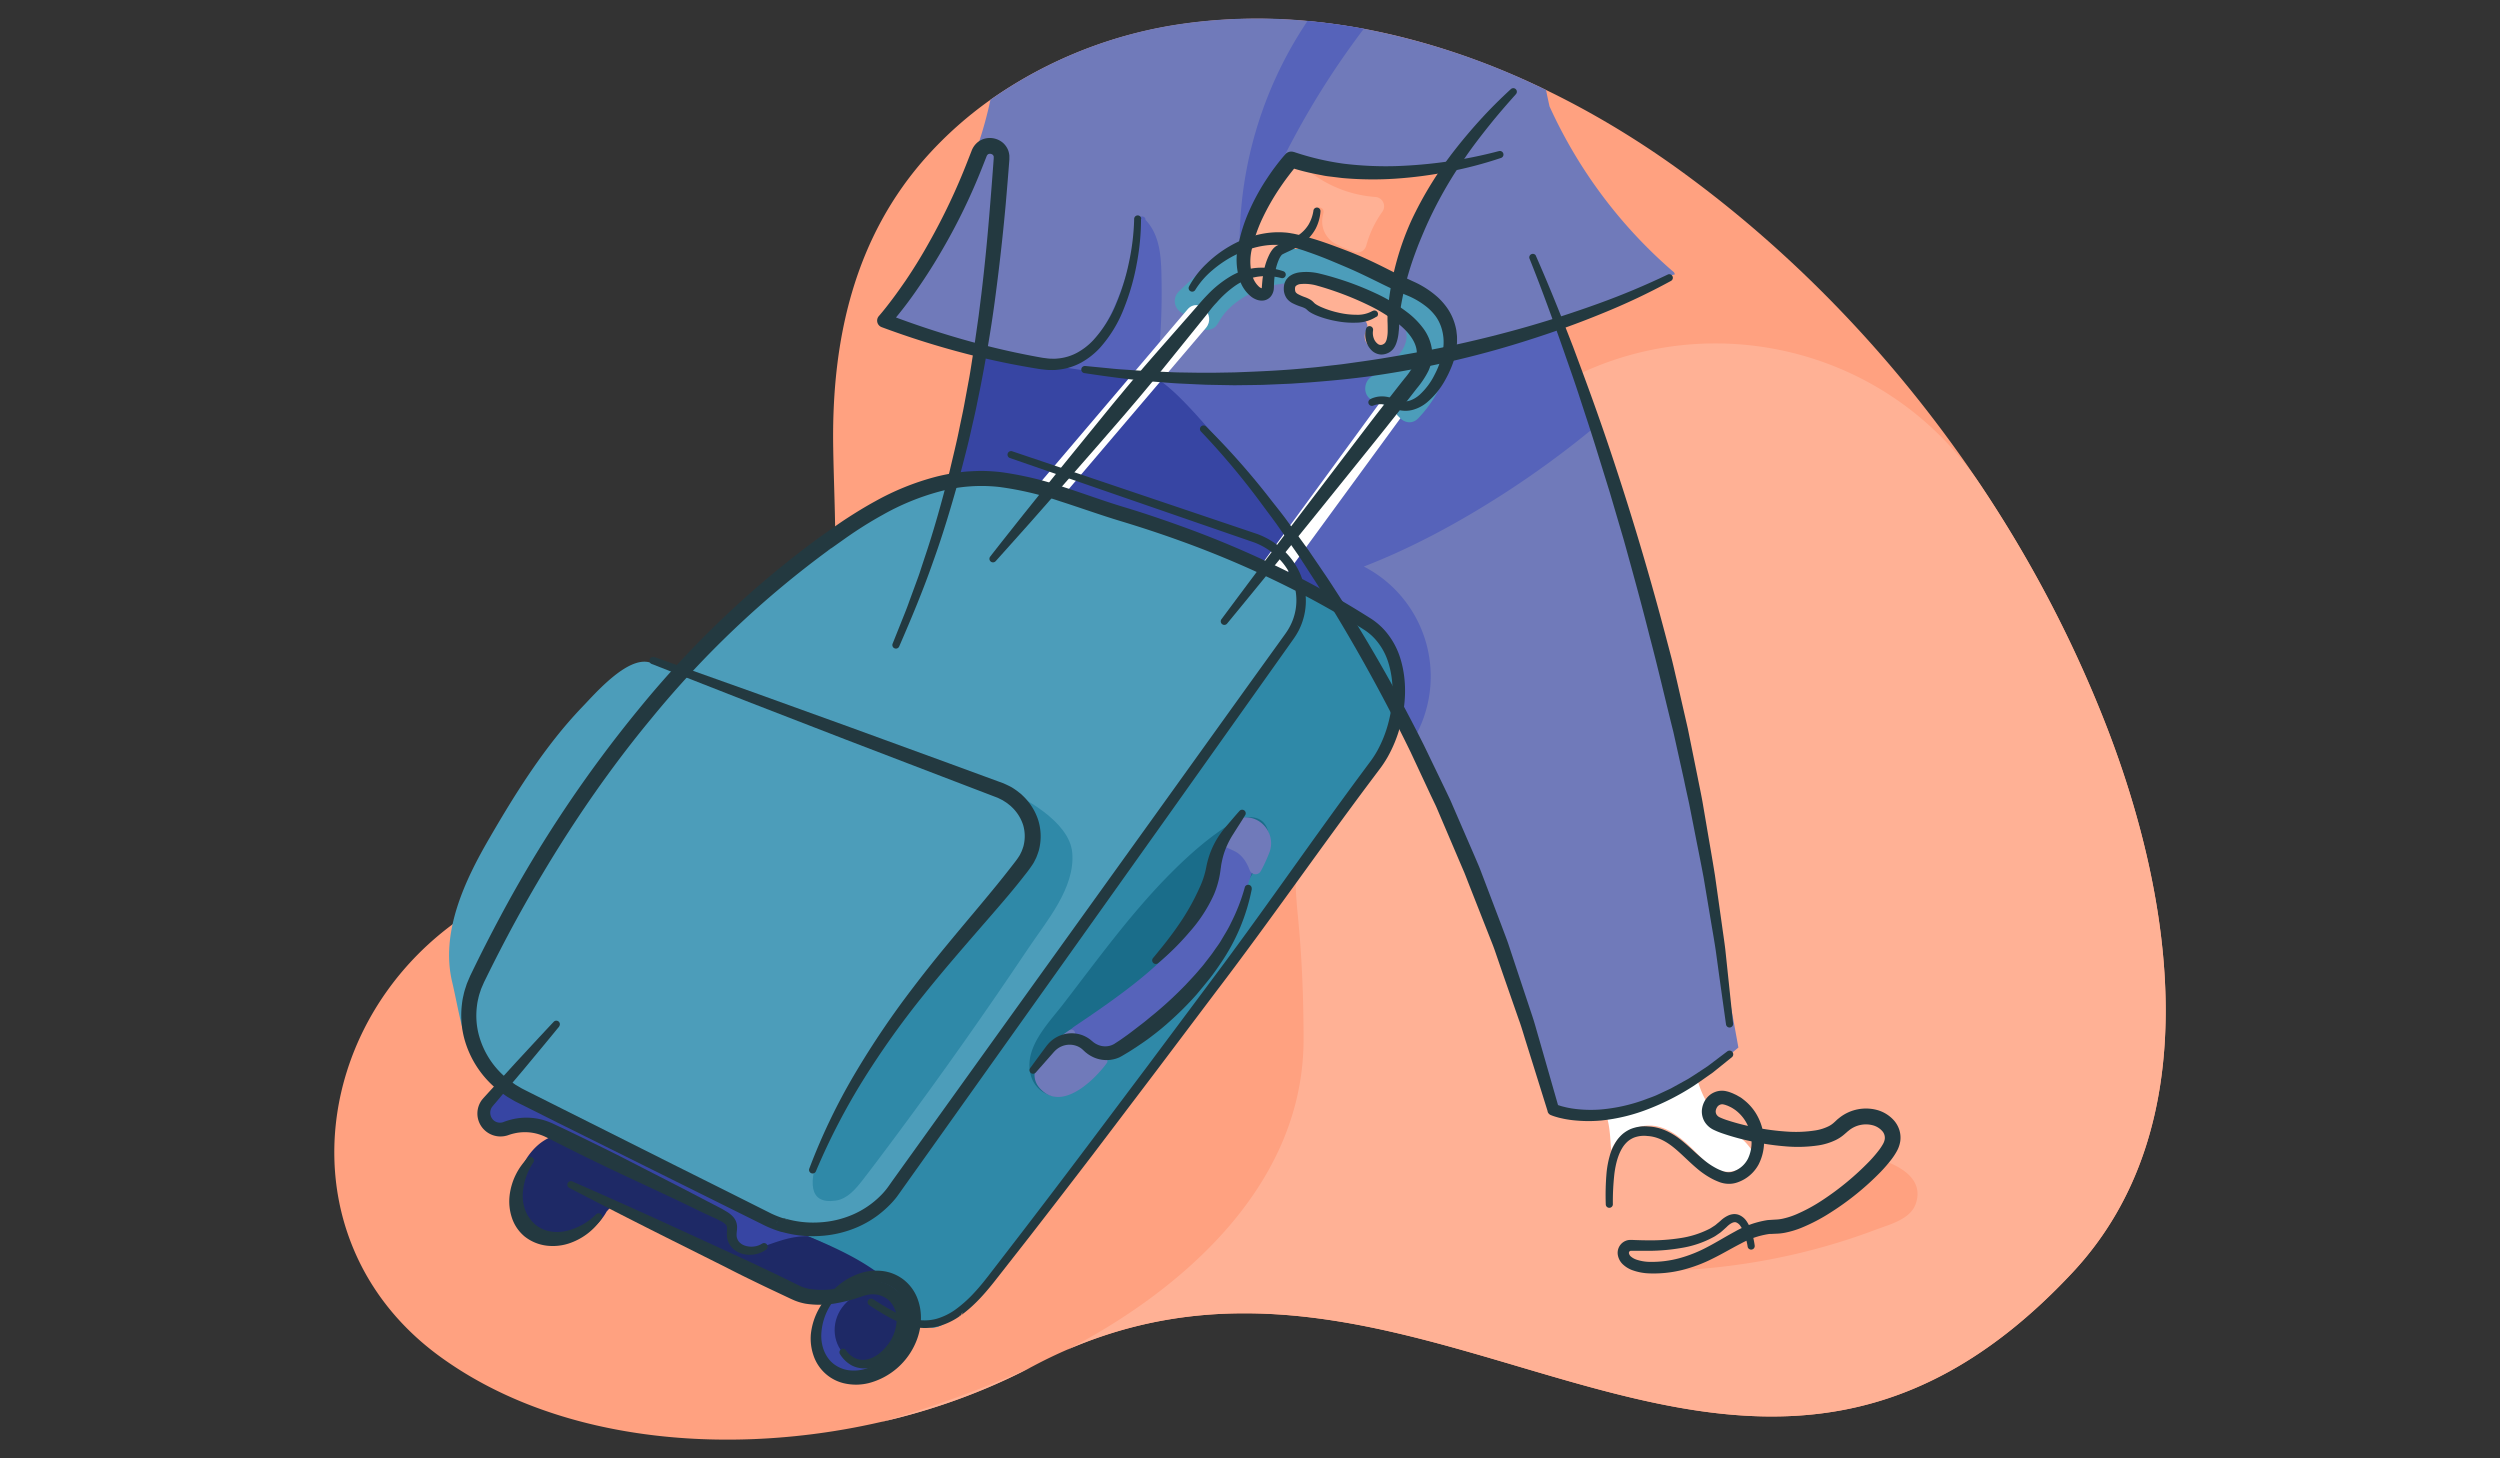 <svg id="Layer_1" data-name="Layer 1" xmlns="http://www.w3.org/2000/svg" viewBox="0 0 960 560"><rect x="0" y="0" width="960" height="560" fill="#333333" stroke="none"/><defs><style>.cls-1{fill:#ffa180;}.cls-2{fill:#ffb195;}.cls-3{fill:#fff;}.cls-4{fill:#707aba;}.cls-5{fill:#3745a3;}.cls-6{fill:#5663ba;}.cls-7{fill:#1e2966;}.cls-8{fill:#4c9dba;}.cls-9{fill:#ff9f7d;}.cls-10{fill:#2f89a8;}.cls-11{fill:#1a6d8a;}.cls-12{fill:#233940;}</style></defs><title>suitcase, luggage, baggage, travel</title><path class="cls-1" d="M795.87,488.62c-132,141.36-252-42.36-399.21,36-65.26,34.73-165,41.56-227.28-3.39-16.75-12.08-28.14-27.35-34.58-44-16.37-42.22-.87-93.16,39.71-122.82,33-24.11,76.87-25.73,110-49.51,42.87-30.78,36.18-86.33,35.44-133.11-.65-41.25,8-80.8,36.32-112.14a147.35,147.35,0,0,1,24.07-21.34A170,170,0,0,1,454.77,9.11c67.41-9.42,135.93,17,189.93,56q13.71,9.91,26.73,20.93c60.88,51.52,109.53,120.12,137.93,194C834.38,345.2,848.22,432.56,795.87,488.62Z"/><path class="cls-2" d="M338.28,546.05a432.07,432.07,0,0,0,57.44-20.93A239.83,239.83,0,0,1,338.28,546.05Z"/><path class="cls-2" d="M795.87,488.62c-128,137.13-244.79-31.65-386,29.66,40.08-20.77,90.7-60.7,90.7-119.2,0-17.74-.8-33.48-2.19-47.43A215.2,215.2,0,0,1,588,154.38h0c56.18-39.7,134.16-25.47,172.41,31.7a478.2,478.2,0,0,1,48.93,94C834.38,345.2,848.22,432.56,795.87,488.62Z"/><path class="cls-3" d="M687.44,443.27a13,13,0,0,0-6.91-2.63c-18.27-2.06-31.49-20.41-29.84-38.34A46.59,46.59,0,0,0,625,397.07c-10.6,1-15.6,6.82-17.45,16.9-.24,1.31,8.29,11.28,9.16,13.87,1.91,5.7,1.55,11.36,2.31,17.2.49,3.74,4.87,12.48,3.29,15.86-1.11,2.38-.62,5.37,2.22,6.31a5.86,5.86,0,0,0,5.89.93,97.28,97.28,0,0,0,33.23-1.71c8.8-2,21.55-4.47,25.4-14C690.76,448.31,689.8,445.25,687.44,443.27Z"/><path class="cls-1" d="M735.6,462.38c-2.12,5.87-9.93,7.79-15.11,9.75a245.74,245.74,0,0,1-27.57,8.59A251.66,251.66,0,0,1,639,488a1.31,1.31,0,0,1-1-.4,1.16,1.16,0,0,1-1.46-.4c-11.58-14.72,11.55-25.61,21.54-30.69,15.53-7.89,32.33-14.93,50.11-13.91C717.42,443.08,740.75,448.09,735.6,462.38Z"/><path class="cls-2" d="M725.28,432.38a9.67,9.67,0,0,0-2.83-3.66c-6.62-5.34-12.75.45-18.19,4.13-6.85,4.63-15.2,5.08-22.8,2.21a5,5,0,0,0-1.43-.32,31.79,31.79,0,0,0-18.17-12c-6.26-1.48-8.93,8.16-2.66,9.65a21.92,21.92,0,0,1,13.93,10c-1.23,3.74-3.92,6.75-8.11,7.42-4.86.77-8.6-2.1-11.83-5.35-6.23-6.25-13.5-14.11-23.34-11.84-21.49,5-11.13,37.3-5.81,50.44a5.42,5.42,0,0,0,6.57,3.12c9.94.66,19.56-2,28.84-5.39l.29-.11c2.27-.83,4.59-3.22,6.72-4.48a49.71,49.71,0,0,1,7.65-3.73c5.34-2,11.3-2.19,16.79-3.75,13.83-3.93,22.46-14.11,32.22-24a2.09,2.09,0,0,1,1-.56c.3-.72.58-1.46.82-2.23a14,14,0,0,0,1.19-5.7c0-.2.06-.4.08-.61A4.29,4.29,0,0,0,725.28,432.38Z"/><path class="cls-4" d="M613.69,162.9c-4.9-15.8-9.77-29.31-14.43-39.12.12.27,9.14-2.94,9.67-3.12,10-3.39,19.91-7.4,28.9-13a13.24,13.24,0,0,1,5.27-2.27h0a1.31,1.31,0,0,0-.43-.94,184.8,184.8,0,0,1-47.65-63.59q-.7-3.14-1.34-6.29l-2-1a1.68,1.68,0,0,0-.62-.29,277.29,277.29,0,0,0-67.4-22.26q-10.74-2-21.61-3a206,206,0,0,0-47.32,1A169.8,169.8,0,0,0,380.33,38.3C375.86,59.44,364.78,88,339.52,123c0,0,17.84,5.61,29,8.61a8,8,0,0,1,2.43.88h0c1.16.37,2.21.82,3.09,1.11a1.29,1.29,0,0,1,.53.35c3.46,3.63-3.48,30.69-11.26,56.77C355.58,216.63,347,241.58,347,241.58l165-8s39.82,58,84.41,192.49c0,0,28.13,12.19,71.13-23.81C667.56,402.26,640.25,248.65,613.69,162.9Z"/><path class="cls-5" d="M351.52,470.58,337,510.08l-16.88-12.19-1.12-.81s-11.5,1.5-20-4-84-42-84-42l-1-14a8.45,8.45,0,0,0-4.81-4.38c-3-1.22-7.62-1.65-14.81.64C178,438.58,188,419.58,194,416.08Z"/><path class="cls-6" d="M479,92.06q-.06,5.88.36,11.79c.14,1.93-2.86,1.91-3,0A153.32,153.32,0,0,1,502.09,8.06q10.86,1,21.61,3a317.67,317.67,0,0,0-44.37,80.48A1.8,1.8,0,0,1,479,92.06Z"/><path class="cls-6" d="M576.61,190.1c-16.71,10.7-34.43,20.3-52.89,27.45a47.51,47.51,0,0,1,20.42,63.93,1.47,1.47,0,0,1-2.69-.32,1.37,1.37,0,0,1-2-.53l-31.88-57.57c-22.91,6.82-46.83,9.41-71.31,5.28a134.39,134.39,0,0,1-73-37.64c7.36-24.69,14-50.4,11.72-56.16a2.19,2.19,0,0,0-.46-.78v-.18h0c11.44,2,22.9,3.9,34.34,5.78,9.24-4,15-12.57,19-21.47a114,114,0,0,0,9-33.36c.22-1.85,3.07-1.88,3-.12,6.06,6.37,6.05,15.61,6.19,23.92a269.17,269.17,0,0,1-2,37c52.71,2.49,104.24-6,154.33-21.54a29.2,29.2,0,0,0,2.91,4.43,350.56,350.56,0,0,1,12.41,34.67A364.5,364.5,0,0,1,576.61,190.1Z"/><path class="cls-5" d="M514.37,233.39c-4.51,2.36-8.71,3.73-13.1.4a41.74,41.74,0,0,1-7.26-7.23,151.21,151.21,0,0,1-57.71,1.78,134.39,134.39,0,0,1-73-37.64c7.36-24.69,14-50.4,11.72-56.16,34.18,8.24,69,10.8,69,10.8,13.41,7.27,46.75,52.62,62.91,75.32a1.31,1.31,0,0,1,.7.66c.11.2.26.53.44.94l.39.55-.13,0c1.23,2.79,3.52,7.93,5.26,7.75C515.11,230.44,515.63,232.73,514.37,233.39Z"/><path class="cls-5" d="M347.77,519.44a33.66,33.66,0,0,0,3.35-15,2.13,2.13,0,0,1,3.49-1.68,16.87,16.87,0,0,0-2.06-6.75,18.65,18.65,0,0,0-21.19-8.7,19.44,19.44,0,0,0-10.18,7.24,23.29,23.29,0,0,0-8.49,20.52c.8,7.71,6.19,15.54,14.59,15.72a18.15,18.15,0,0,0,7.92-1.86,18.26,18.26,0,0,0,8.72-4.51,20.52,20.52,0,0,0,3.85-5Z"/><path class="cls-7" d="M341.15,489.17a1.38,1.38,0,0,0-.23-.91,22.81,22.81,0,0,0-12-9.55,1.32,1.32,0,0,0-1,0,1.48,1.48,0,0,0-.28-.16,43.3,43.3,0,0,0-17.81-3.83c-6,0-10.79,1.87-16.48,3.86-2.79,1-10.5,1.42-11-2.33-1-7.77-5.13-10.61-10.43-13-7.68-3.44-15.76-7.6-23.56-11A248.2,248.2,0,0,1,226,441.11c-3.1-1.73-6.06-4-9.59-4.88-2.77-.65-5.21.3-7.53,1.77-12.15,7.67-17.12,31.75-.64,37.88a17,17,0,0,0,10.44.2,25.27,25.27,0,0,0,10.26-5.68,20.6,20.6,0,0,0,4-5.16l1.22-1.35a24,24,0,0,0,2-2.57c23,11.23,57.37,28.16,62.94,31.76,8.5,5.5,20,4,20,4l1.12.81c.2-.14.4-.26.6-.39,5.58-3.49,12.05-7.24,18.85-5.86A1.57,1.57,0,0,0,341.15,489.17Z"/><path class="cls-7" d="M345.14,515.61c3.33-6.87,1.49-16-4.91-19.06s-14.92,1-18.25,7.82-.85,15,5.55,18.05S341.81,522.48,345.14,515.61Z"/><path class="cls-3" d="M529.87,154.61,481.7,220.48c-3.8,5.2,4.87,10.2,8.63,5l48.17-65.88C542.31,154.45,533.63,149.46,529.87,154.61Z"/><path class="cls-8" d="M549.84,114.83c-3.92-3.84-9.06-6-14-8.22-5.2-2.37-10.54-4.42-15.87-6.48-9.05-3.49-18-7.63-27.75-8.69a5.36,5.36,0,0,0-2.11-.7c-7.2-.85-13.84,2.08-19.56,6.24a154.32,154.32,0,0,0-17.72,14.79c-.14.14-.27.28-.39.42a4.28,4.28,0,0,0-.67.92,5.08,5.08,0,0,0,1.79,6.84c.64.34,1.26.7,1.87,1.09.34.22.66.45,1,.68l.21.14.11.11a27.53,27.53,0,0,1,3.22,3.23,4.79,4.79,0,0,0,4.77,1.3c1.94-.48,2.69-1.84,3.63-3.46,4-6.91,12.69-11.6,20.21-13.42a46.45,46.45,0,0,1,24.71,1.25,120,120,0,0,1,17.55,7,19.4,19.4,0,0,1,7.26,5.56c6.49,8.86-4.05,16.54-10.63,20.86-3.89,1.3-4.77,8.09.26,9.68a30.43,30.43,0,0,1,5.08,2.08c.58.31,2.88,1.59,2.88,1.61a4.82,4.82,0,0,0,1.59,2.49c1.71,2.08,4.87,3,7.29.5,11.25-11.59,18.42-32.28,5.63-45.46Z"/><path class="cls-3" d="M456,118.82,394.6,191c-4.15,4.87,2.89,12,7.07,7.07l61.4-72.14C467.22,121,460.18,113.91,456,118.82Z"/><path class="cls-2" d="M554.59,68.88c-.38.5-.77,1-1.17,1.48-.69.85-1.39,1.69-2,2.53a22.89,22.89,0,0,0-3.6,6.41,104.56,104.56,0,0,0-11.15,26.85c-.15.54-.29,1.09-.42,1.64-2.23-1.29-4.5-2.56-6.83-3.68h0a42.56,42.56,0,0,0-7.18-2.74c-6.11-4.46-14.08-6.69-21.62-8.74a1.81,1.81,0,0,0-2-.39,19.89,19.89,0,0,0-2.85,1.4c-6,3.55-8.34,9.51-7.33,16.67a4.63,4.63,0,0,1-.5.39c-2.53,3.36-9.21,2.42-9-2.86,0-.65.08-1.3.14-1.94-4.28-15.5,9.63-27.35,13.58-41.42A5.38,5.38,0,0,1,499.09,61q4.37,1.4,8.81,2.41a102,102,0,0,0,39.63,1.27c.31,0,.61-.1.92-.15a5.45,5.45,0,0,1,1.55-.06,5.34,5.34,0,0,1,4.42,3.77A4.46,4.46,0,0,1,554.59,68.88Z"/><path class="cls-9" d="M553.61,70v0a3.54,3.54,0,0,1-.46.73c-.6.74-1.2,1.46-1.77,2.19a23.25,23.25,0,0,0-3.5,6.14,3.16,3.16,0,0,1-.24.52,104.55,104.55,0,0,0-11,26.6,1.23,1.23,0,0,1-1.17.11l-6.08-2.15h0l-13.25-4.69c-5.57-2-11-4.07-17-4.31-.26.16-.5.34-.77.49a2.41,2.41,0,0,1-2.73-2,1.47,1.47,0,0,1,1.44-1.54h0a3.82,3.82,0,0,0,2.26-.83,17.2,17.2,0,0,0,6-10.52c.33-1.9,3.22-1.09,2.9.8-.06.37-.14.73-.22,1.09a9.78,9.78,0,0,0,4.71,10.94c2.08,1.11,4.32,2,6.5,2.89l.59.24a3.59,3.59,0,0,0,4.82-2.38,40.67,40.67,0,0,1,6.17-13,3.58,3.58,0,0,0-2.62-5.68,46.54,46.54,0,0,1-25.76-10.08l-.15,0a1.2,1.2,0,0,1-1.08-1.17,1.57,1.57,0,0,1,2.46-1.62c1.35.23,2.7.45,4,.64l.22,0a102,102,0,0,0,39.39,1.27l.26,0,1.88-.16a3.13,3.13,0,0,1,.91,0,5,5,0,0,1,2.47,1.31A3.55,3.55,0,0,1,553.61,70Z"/><path class="cls-2" d="M499.83,105.88c-6.39-.69-6.34,9.31,0,10h.08A32.72,32.72,0,0,0,523,122.07c1.82,1.34,2.63,2.91,1.66,4.76-3,5.69,5.62,10.75,8.63,5C543.73,112.21,512.47,107.25,499.83,105.88Z"/><path class="cls-8" d="M528.75,292.81c-22.57,30.07-38.32,53.32-60.89,83.39l-1.51,2-.11.15L389,480C382.56,488.44,376,497,368,503.9a0,0,0,0,0,0,0,65.47,65.47,0,0,1-5.23,4.13,9,9,0,0,1-3,1.44,5.14,5.14,0,0,1-4.86-1,10.79,10.79,0,0,1-3-4c-7.58-18.16-31.34-25.41-51.28-34h0c-1.73-.74-3.47-1.5-5.2-2.28l-.43-.19c-2.39-1.08-4.78-2.19-7.17-3.31-10.94-5.16-21.9-10.74-32.88-16.43-19.57-10.13-39.17-20.6-58.65-29.54l-2.19-1c-15.54-7-16.54-24-20.48-40.64-4.54-19.09,4.84-38.91,14.18-55,10.23-17.67,21.51-35.7,35.68-50.5,5-5.18,17.38-19.65,26-17.21,5.35,1.52,9.34,3.38,13.11,2.56a9.4,9.4,0,0,0,4.19-2.17c4.28-3.66,7.4-8.59,10.75-13.18.3-.42.6-.83.91-1.24,9.67-10.48,23.65-22,38.42-31.92a.21.21,0,0,1,.1-.07c20.28-13.6,42-24.09,56-24.47,7-.19,15.78,1,25.34,3,23.07,5,50.91,15.14,71.16,23.62,11,4.61,20,8.3,28.94,12.7.15.44.28.9.4,1.35l2,1.06q12.24,6.42,24.13,13.91C541.54,250,539.47,277.49,528.75,292.81Z"/><path class="cls-10" d="M525,239.6q-11.91-7.52-24.13-13.91l-1.84-.32-.68-.12c3.16,8.81-2.52,18.06-3.15,19l-.06.11L338,462.81l-.36.57c-7.15,8.08-16.9,9.2-25.28,9.2h-.07a71.83,71.83,0,0,1-16.89-4.18c1.74.78,3.48,1.42,5.22,2.16,13.45,5.78,26.87,10.78,37.7,19.11a2,2,0,0,1,1.38,0,16.69,16.69,0,0,1,9.68,7,12.26,12.26,0,0,1,1.86,6.93c.22.34-.47,4.28-.26,4.62.87,1.4,2.7-.68,3.94.35a5.14,5.14,0,0,0,4.86,1,9,9,0,0,0,3-1.44c1.82-1.3,3.56-2.68,5.24-4.14C376,497,382.56,488.44,389,480l77.26-101.63,1.62-2.16c22.57-30.07,38.32-53.32,60.89-83.39C539.47,277.49,541.54,250,525,239.6Z"/><path class="cls-10" d="M411.74,327.43c-1-11.91-18.76-21.6-28.72-25.52,3.7,1.48,12.28,15.71,12.44,19.16.69,14.81-17,28-25.63,38.06-15.36,17.94-30.28,36.89-42.27,57.76-3.66,6.37-28.41,47.33-6.62,44.14,4.44-.65,7.6-4.42,10.2-7.74,4.41-5.66,8.67-11.45,13-17.22q26.1-35.13,50.46-71.51C401.62,354,412.94,341.07,411.74,327.43Z"/><path class="cls-11" d="M482.71,332.79c-2.69,4.38-5.5,8.68-8.39,12.92q-9,13.23-19.29,25.59A343.62,343.62,0,0,1,410.31,416c1.36-.71,3,1.16,1.75,2.38-5.54,5.31-14,1.82-16.12-5.07-3.24-10.58,6.5-20.18,12.32-27.72,13.26-17.19,26.08-35,41.45-50.42,7.1-7.11,14.89-14,23.5-19.25,5.73-3.49,13.28-3.17,14,5C487.53,325.32,484.88,329.28,482.71,332.79Z"/><path class="cls-6" d="M481.22,333.29a21.59,21.59,0,0,1-1.19,3.82,118.07,118.07,0,0,1-6.52,17,116.6,116.6,0,0,1-20,29.4c-9,9.7-28.09,29.48-42.06,17.32a4.58,4.58,0,0,1-1.71-2,2.86,2.86,0,0,1,.47-2.37A10.37,10.37,0,0,1,412.8,394c35.55-23.77,50-37.66,55.53-66.29.31-1.64,2.49-5.11,2.76-3.78,3.35-3.8,4.55-2.31,7-.38.83.67,2.74,8,3.1,9A1.67,1.67,0,0,1,481.22,333.29Z"/><path class="cls-4" d="M487.52,327.15c2.6-7.22-3.81-14.79-11.28-13a9.63,9.63,0,0,0-6.78,6c-1.89,4.51,1,4.91,4.62,6.7,3,1.5,4.72,4.39,5.82,7.35l0,0a2.35,2.35,0,0,0,4.28.25A61.45,61.45,0,0,0,487.52,327.15Z"/><path class="cls-4" d="M425,408.22c-4.34,6-15.8,17.42-24,11.23-10.3-7.77,3.26-19.58,9.63-23.86a1.43,1.43,0,0,1,2.2,1.29l11.1,8.56a1.51,1.51,0,0,1,.56.83A1.27,1.27,0,0,1,425,408.22Z"/><path class="cls-12" d="M388.59,173.26l53.8,18.16,26.9,9.08,13.53,4.57a29.45,29.45,0,0,1,12.25,8.54,26.85,26.85,0,0,1,6.15,13.69,25.12,25.12,0,0,1-2.55,14.87,28.27,28.27,0,0,1-2,3.24l-2.05,2.9-4.11,5.79-8.22,11.58L449.4,312l-65.87,92.57-32.94,46.29-4.12,5.79c-.7,1-1.33,1.9-2.14,3a33.43,33.43,0,0,1-2.52,2.88c-.9.91-1.78,1.75-2.75,2.56-.47.42-1,.82-1.47,1.2s-1,.77-1.53,1.13a38.93,38.93,0,0,1-6.6,3.71,42.23,42.23,0,0,1-14.61,3.48,43.17,43.17,0,0,1-14.94-1.65l.84.11a2.59,2.59,0,0,0,1.51-.56,2.56,2.56,0,0,0,.47-.49,2.38,2.38,0,0,0,.2-.33,2.42,2.42,0,0,0,.1-.23,2.45,2.45,0,0,0,.11-.33l0-.14,0,.17,0,.15a2.35,2.35,0,0,1-.13.34l-.07.13a2.15,2.15,0,0,1-.12.2,2.57,2.57,0,0,1-2.28,1.15,2.56,2.56,0,0,1-1.63-.7l1,.59a42.39,42.39,0,0,1-5.93-2.26l-5.4-2.68-10.68-5.3-21.38-10.62-42.79-21.25L203,425.52c-1.79-.9-3.56-1.75-5.36-2.68l-2.79-1.63-2.62-1.84a38.15,38.15,0,0,1-14.06-21,35,35,0,0,1-.77-12.9,24.84,24.84,0,0,1,.56-3.2,24.11,24.11,0,0,1,.86-3.13c.17-.51.31-1,.51-1.54l.63-1.5.64-1.49.66-1.35q5.23-10.8,10.9-21.37a487.24,487.24,0,0,1,53.27-79.77A377.48,377.48,0,0,1,315.12,206l-.64.63a3.44,3.44,0,0,1,1.55-1.11l-.81.42c3.38-2.34,6.67-4.76,10.13-7s7-4.41,10.64-6.4a99.38,99.38,0,0,1,23.2-9.41,73.22,73.22,0,0,1,12.5-2.1c2.12-.11,4.24-.24,6.37-.18s4.24.21,6.34.45a127.21,127.21,0,0,1,24.21,5.79c7.81,2.53,15.39,5.35,23.09,7.66s15.57,5,23.25,7.79a380.58,380.58,0,0,1,44.92,19.7c7.24,3.78,14.39,7.79,21.37,12.07,1.75,1.07,3.47,2.14,5.22,3.25a25.85,25.85,0,0,1,5.13,4.35,29.14,29.14,0,0,1,6.33,11.55c2.44,8.41,1.94,17.21-.24,25.38a51,51,0,0,1-4.8,11.81,43.59,43.59,0,0,1-3.54,5.28l-3.67,4.89c-19.43,26-38,52.69-57.68,78.62l.13-.19-24.17,32.06-24.14,31.83Q407.68,459,395.41,474.8l-12.32,15.73c-4.08,5.26-8.51,10.56-14.15,14.6l-.84.28a1.46,1.46,0,0,0,.48-.09,1.5,1.5,0,0,0,.51-.32,1.52,1.52,0,0,0,.38-.57,1.5,1.5,0,0,0,.09-.51l-.64,1.22a26.76,26.76,0,0,1-8.66,4.18,20.71,20.71,0,0,1-9.72.11,35.15,35.15,0,0,1-8.84-3.43c-2.75-1.47-5.35-3.12-7.91-4.8a1.37,1.37,0,0,1,1.5-2.3c2.54,1.64,5.1,3.23,7.73,4.6a32.37,32.37,0,0,0,8.14,3.1,17.77,17.77,0,0,0,8.36-.15,23.79,23.79,0,0,0,7.65-3.78l-.64,1.22a1.51,1.51,0,0,1,.09-.51,1.53,1.53,0,0,1,.38-.58,1.52,1.52,0,0,1,.52-.32,1.49,1.49,0,0,1,.49-.1l-.83.28a48.6,48.6,0,0,0,7.15-6.5c2.22-2.4,4.22-4.95,6.26-7.61l12.18-15.81Q404.9,456.92,416.88,441l24-31.95,23.76-31.84.13-.19c19.48-25.93,37.87-52.72,57.21-78.9l3.62-4.88a39,39,0,0,0,3.22-4.84,46.37,46.37,0,0,0,4.29-10.74c2-7.47,2.31-15.52.15-22.75a24.21,24.21,0,0,0-5.31-9.61,20.88,20.88,0,0,0-4.15-3.49c-1.68-1.07-3.42-2.13-5.14-3.17-6.91-4.17-14-8.08-21.13-11.78a381.51,381.51,0,0,0-44.39-19.21c-7.59-2.75-15.26-5.26-23-7.6s-15.54-5.15-23.2-7.6A121.83,121.83,0,0,0,383.75,187a62.13,62.13,0,0,0-23.12,1.78,93.58,93.58,0,0,0-21.81,9c-3.48,1.92-6.88,4-10.21,6.2s-6.58,4.6-9.87,6.9l-.81.42a2.63,2.63,0,0,0,1.35-1l-.64.63a372.58,372.58,0,0,0-68.54,65c-20.18,24.34-37.55,51-52.68,78.76q-5.65,10.44-10.88,21.11l-.66,1.33-.54,1.25-.54,1.25c-.17.42-.28.86-.43,1.29a19,19,0,0,0-.73,2.61,19.67,19.67,0,0,0-.48,2.67,29.29,29.29,0,0,0,.6,10.79,32.46,32.46,0,0,0,11.91,17.93l2.25,1.6,2.35,1.39c1.73.9,3.54,1.79,5.31,2.68l10.66,5.35,42.65,21.4L280.22,458l10.68,5.36,5.28,2.65a37.23,37.23,0,0,0,5.2,2l1,.59a2.57,2.57,0,0,0-1.16-.63,2.63,2.63,0,0,0-.47-.07,2.56,2.56,0,0,0-.6,0,2.6,2.6,0,0,0-1,.44,2.57,2.57,0,0,0-.64.66l-.12.19-.06.13a2.39,2.39,0,0,0-.13.33l0,.14,0,.14,0-.17a2.67,2.67,0,0,1,.11-.34l.1-.23a2.34,2.34,0,0,1,.21-.33,2.56,2.56,0,0,1,.47-.5,2.6,2.6,0,0,1,1.52-.56h.09a2.59,2.59,0,0,1,.75.11,38.13,38.13,0,0,0,13.14,1.49,37.2,37.2,0,0,0,12.88-3A34.39,34.39,0,0,0,338.28,459a28.49,28.49,0,0,0,2.16-2.45c.63-.81,1.34-1.84,2-2.79l4.14-5.77,33.12-46.14L446,309.58l33.12-46.14,8.3-11.52,4.15-5.76,2.07-2.88a24.37,24.37,0,0,0,1.73-2.82,21.4,21.4,0,0,0,2.27-12.67,23.24,23.24,0,0,0-5.26-11.89,26,26,0,0,0-10.74-7.59l-13.35-4.61-26.85-9.28-53.7-18.56a1.37,1.37,0,0,1,.88-2.59Z"/><path class="cls-12" d="M380.21,213.77c4.11-5.3,8.3-10.54,12.46-15.8l12.58-15.69,12.68-15.6c4.25-5.18,8.43-10.42,12.74-15.55q3.19-3.88,6.47-7.69c2.16-2.56,4.37-5.08,6.57-7.61L457,120.69l3.32-3.79c1.1-1.3,2.26-2.58,3.48-3.83a41.44,41.44,0,0,1,8.21-6.65,24,24,0,0,1,10.18-3.53,26.11,26.11,0,0,1,10.55,1.24,1.37,1.37,0,0,1-.75,2.64,23,23,0,0,0-9.34-.47,20.89,20.89,0,0,0-8.47,3.52,39.71,39.71,0,0,0-7,6.37C466,117.4,465,118.64,464,120l-3.14,3.91-12.64,15.65c-2.11,2.6-4.21,5.22-6.36,7.79s-4.28,5.16-6.47,7.7c-4.32,5.13-8.76,10.16-13.14,15.24L409,185.43l-13.29,15.11c-4.47,5-8.91,10-13.42,15a1.37,1.37,0,0,1-2.09-1.76Z"/><path class="cls-12" d="M526.19,153.28a8,8,0,0,1,1.5-.62,9.86,9.86,0,0,1,1.48-.34,10.8,10.8,0,0,1,3,0,11.33,11.33,0,0,1,2.9.81l1.18.5a8.81,8.81,0,0,0,1,.34c2.8.74,5.64-.36,7.95-2.44a26,26,0,0,0,5.72-7.71,30.71,30.71,0,0,0,3.13-9.15,18.25,18.25,0,0,0-.63-9.06,15.85,15.85,0,0,0-2-4,20.32,20.32,0,0,0-3.09-3.36,30.31,30.31,0,0,0-8.15-4.87c-3.26-1.33-6.52-2.86-9.64-4.4s-6.24-3.07-9.32-4.5-6.31-2.76-9.47-4.09-6.37-2.57-9.59-3.67a52.21,52.21,0,0,0-9.56-2.52c-6.3-.76-12.93,1-18.82,4a43.81,43.81,0,0,0-8.27,5.61A31.63,31.63,0,0,0,459,111.3a1.37,1.37,0,0,1-2.39-1.34,34.65,34.65,0,0,1,6.64-8.64,45,45,0,0,1,8.64-6.6c6.25-3.68,13.61-6,21.26-5.46a21.29,21.29,0,0,1,2.84.36c1,.15,1.82.36,2.7.56,1.75.41,3.48.89,5.18,1.41,3.42,1,6.76,2.21,10.07,3.45s6.53,2.47,9.83,3.95,6.41,3,9.51,4.58,6.15,3,9.29,4.46a35.94,35.94,0,0,1,9.53,6.11,25.79,25.79,0,0,1,3.83,4.44,21.2,21.2,0,0,1,2.58,5.37,23.46,23.46,0,0,1,.72,2.89l.17,1.47a9.91,9.91,0,0,1,.1,1.47v1.47c0,.49-.07,1-.1,1.45s-.07,1-.16,1.44l-.26,1.41a28.17,28.17,0,0,1-1.64,5.41,41.22,41.22,0,0,1-2.41,5,30.06,30.06,0,0,1-7.09,8.66,14.64,14.64,0,0,1-5.29,2.75,10.86,10.86,0,0,1-6.15-.13,12.25,12.25,0,0,1-1.41-.56l-1.19-.59a8.16,8.16,0,0,0-2.08-.72,7.91,7.91,0,0,0-2.18-.14,7,7,0,0,0-1.08.16,6.11,6.11,0,0,0-.94.29l-.15.06a1.36,1.36,0,0,1-1.16-2.46Z"/><path class="cls-12" d="M251.25,252.3,289,265.74l37.66,13.6,37.62,13.73L383,299.94l2.35.86c.86.39,1.75.8,2.61,1.24s1.64,1,2.41,1.53l1.13.88a8.46,8.46,0,0,1,1.08.94,22.44,22.44,0,0,1,6.14,9.67,21.17,21.17,0,0,1,.17,11.58c-.3.93-.62,1.86-1,2.76l-.66,1.31a8.43,8.43,0,0,1-.73,1.26,51.46,51.46,0,0,1-3.16,4.28c-4.14,5.35-8.54,10.41-12.91,15.47-8.76,10.09-17.52,20.08-25.81,30.44a330.4,330.4,0,0,0-23.05,32.36,252.28,252.28,0,0,0-18.26,35.26h0a1.37,1.37,0,0,1-2.55-1,233.43,233.43,0,0,1,17.4-36.3,334.86,334.86,0,0,1,22.55-33.36c8.1-10.7,16.78-20.92,25.32-31.13,4.27-5.11,8.51-10.23,12.52-15.43,1-1.28,2.11-2.67,2.77-3.77a4.87,4.87,0,0,0,.51-.9l.46-.93c.26-.64.48-1.29.69-1.94a15.13,15.13,0,0,0-.08-8.16,16.4,16.4,0,0,0-4.43-7,5.64,5.64,0,0,0-.8-.7l-.83-.67c-.57-.43-1.2-.77-1.79-1.18l-1.89-.94-2.33-.89-18.68-7.15-37.36-14.32-37.31-14.45-37.26-14.61a1.37,1.37,0,0,1,1-2.56Z"/><path class="cls-12" d="M528.63,121.56a14.27,14.27,0,0,1-7.65,2.34,34,34,0,0,1-7.59-.55,39.49,39.49,0,0,1-7.32-2c-.6-.24-1.2-.48-1.81-.8a7.68,7.68,0,0,1-.93-.5,5.91,5.91,0,0,1-1-.69l-.53-.48-.19-.16c-.07-.1-.28-.18-.41-.29a10.66,10.66,0,0,0-1.35-.58,22.32,22.32,0,0,1-3.67-1.49,6.75,6.75,0,0,1-2-1.68,6.32,6.32,0,0,1-1.2-3.84,6.28,6.28,0,0,1,.1-1.25,5,5,0,0,1,.41-1.38c.11-.23.21-.46.34-.67s.3-.41.46-.6a5.71,5.71,0,0,1,1.06-1,8.89,8.89,0,0,1,1.16-.66,9.71,9.71,0,0,1,2.27-.66,21.44,21.44,0,0,1,8.12.48c2.41.58,4.79,1.26,7.14,2a111.22,111.22,0,0,1,13.83,5.35,64.81,64.81,0,0,1,12.95,7.8,31.14,31.14,0,0,1,5.58,5.67,17.66,17.66,0,0,1,3.4,7.87,15.41,15.41,0,0,1-1.32,8.7,34.15,34.15,0,0,1-4.4,6.62q-4.43,5.74-8.95,11.41c-3,3.8-6,7.56-9.05,11.33l-18.2,22.59q-18.21,22.58-36.66,45a1.37,1.37,0,0,1-2.16-1.69q17.3-23.3,34.9-46.37l17.58-23.08c2.94-3.84,5.86-7.7,8.84-11.51s5.93-7.64,8.94-11.42A28.73,28.73,0,0,0,543,140a9.53,9.53,0,0,0,1-5.4c-.42-3.64-3.28-7.2-6.7-10a59.64,59.64,0,0,0-11.7-7.37,117.19,117.19,0,0,0-13.08-5.42c-2.24-.78-4.5-1.49-6.76-2.12a17.26,17.26,0,0,0-6.25-.62,3.15,3.15,0,0,0-1.9.74l-.11.11s0,.1-.06.14-.08.22-.12.35a3.49,3.49,0,0,0,0,1.08c.08.62.28.92,1,1.4a19.94,19.94,0,0,0,3,1.3,13,13,0,0,1,1.94.93,6.6,6.6,0,0,1,1,.8l.46.47.15.12c0,.08.32.24.49.36a4.74,4.74,0,0,0,.65.39,16.28,16.28,0,0,0,1.48.72,36,36,0,0,0,6.57,2.1,30.78,30.78,0,0,0,6.82.79,11.62,11.62,0,0,0,6.14-1.45l.07,0a1.37,1.37,0,0,1,1.54,2.26Z"/><path class="cls-12" d="M507.08,81.15a17.53,17.53,0,0,1-1.85,6.63,16.57,16.57,0,0,1-4.51,5.29,29.76,29.76,0,0,1-5.79,3.41c-.94.45-2,.91-2.62,1.29l-.09.08,0,0-.08.09a3.61,3.61,0,0,0-.32.4,7.8,7.8,0,0,0-.62,1.08,20.43,20.43,0,0,0-1.58,5.47c-.16,1-.26,2-.34,2.95,0,.5-.06,1-.07,1.49s0,.9-.08,1.77a5.56,5.56,0,0,1-1,2.55,4.36,4.36,0,0,1-2.83,1.73,5.5,5.5,0,0,1-2.75-.31,7.73,7.73,0,0,1-2-1.08,13.51,13.51,0,0,1-4.42-6.25,25.25,25.25,0,0,1-.56-13.9,61.15,61.15,0,0,1,4-12.58,83.79,83.79,0,0,1,6.17-11.53c1.19-1.82,2.4-3.63,3.7-5.37s2.62-3.42,4.16-5.15a3,3,0,0,1,3.14-.86l.1,0A103.42,103.42,0,0,0,516,62.86a133.86,133.86,0,0,0,19.86.93,183.77,183.77,0,0,0,20-1.76,172.23,172.23,0,0,0,19.68-4h.05a1.37,1.37,0,0,1,.8,2.62,154.38,154.38,0,0,1-19.87,5.23,162.75,162.75,0,0,1-20.4,2.71,131,131,0,0,1-20.71-.23l-5.18-.63a25,25,0,0,1-2.58-.43l-2.57-.5a87.9,87.9,0,0,1-10.17-2.67l3.25-.83c-1.25,1.43-2.54,3.1-3.76,4.71s-2.39,3.31-3.52,5a89.51,89.51,0,0,0-6,10.62,55.63,55.63,0,0,0-4,11.35,20.16,20.16,0,0,0,.05,11.06,9.12,9.12,0,0,0,2.56,4.09,3.07,3.07,0,0,0,.75.47c.21.1.37.11.35.12s-.2.12-.19.15a1,1,0,0,0,.13-.38c0-.18.07-.85.11-1.39s.1-1.11.15-1.66c.13-1.11.29-2.21.52-3.32a24.4,24.4,0,0,1,2.21-6.56,11.72,11.72,0,0,1,1-1.61,6.11,6.11,0,0,1,1.73-1.58A32.14,32.14,0,0,1,493.39,93a26.27,26.27,0,0,0,5.25-2.72,13.25,13.25,0,0,0,3.86-4.06,14.84,14.84,0,0,0,1.86-5.36v-.07a1.37,1.37,0,0,1,2.71.34Z"/><path class="cls-12" d="M582.16,36.11c-3.46,3.88-6.87,7.78-10.1,11.82s-6.39,8.12-9.31,12.36A159.4,159.4,0,0,0,547.59,87q-1.53,3.5-2.94,7c-.91,2.38-1.8,4.76-2.6,7.17a115.36,115.36,0,0,0-3.81,14.78q-.35,1.87-.62,3.76c-.09.62-.17,1.28-.24,1.86s-.08,1.15-.1,1.77c0,1.27,0,2.63-.18,4a16.89,16.89,0,0,1-.89,4.38A8.08,8.08,0,0,1,535,134a6.51,6.51,0,0,1-1.06,1,5.19,5.19,0,0,1-1.26.69,5.6,5.6,0,0,1-2.83.41,5.75,5.75,0,0,1-2.62-1.09,7.82,7.82,0,0,1-2.64-4.12,8.55,8.55,0,0,1,0-4.68,1.37,1.37,0,0,1,2.66.64v.07a5.91,5.91,0,0,0,.28,3,4.57,4.57,0,0,0,1.68,2.24,1.85,1.85,0,0,0,2,0,2,2,0,0,0,.76-.65,4.34,4.34,0,0,0,.51-1.18,13.09,13.09,0,0,0,.39-3.31c0-1.21,0-2.46-.07-3.8,0-.68,0-1.35,0-2.14s.09-1.35.14-2q.17-2,.42-4a105.82,105.82,0,0,1,8.76-30.73A142.27,142.27,0,0,1,558.8,57.38c3.26-4.17,6.69-8.19,10.25-12.07s7.3-7.58,11.17-11.13a1.37,1.37,0,0,1,1.94,1.92Z"/><path class="cls-12" d="M416.72,140.54l7.15.69c2.38.23,4.75.51,7.14.64,4.77.32,9.54.71,14.31.85,2.39.1,4.77.23,7.16.29l7.16.11,3.58,0,3.58,0L474,143c9.54-.35,19.08-.75,28.57-1.73,2.38-.19,4.75-.47,7.11-.75s4.74-.51,7.1-.85c4.72-.66,9.45-1.3,14.15-2.07,9.4-1.56,18.79-3.21,28.11-5.25s18.58-4.36,27.75-7S605,119.76,614,116.5a285.56,285.56,0,0,0,26.37-11.05l0,0a1.37,1.37,0,0,1,1.27,2.43,253.13,253.13,0,0,1-26.23,12.41c-8.93,3.68-18,6.94-27.24,9.9a365,365,0,0,1-56.38,13.44c-9.56,1.53-19.2,2.46-28.83,3.21l-7.24.49-7.25.31-3.62.15-3.62.06-7.25.09-7.25-.13-3.62-.07-3.62-.16-7.24-.34c-2.41-.14-4.82-.35-7.22-.53-9.63-.73-19.2-2-28.73-3.45a1.37,1.37,0,0,1,.33-2.71Z"/><path class="cls-12" d="M616.62,462.54a99.1,99.1,0,0,1,.31-12.31,37,37,0,0,1,1.16-6.23,20.19,20.19,0,0,1,2.72-6,14.55,14.55,0,0,1,2.32-2.58,12.89,12.89,0,0,1,3-1.86,14.53,14.53,0,0,1,6.76-1,18.67,18.67,0,0,1,6.52,1.49,26.05,26.05,0,0,1,5.63,3.34c3.38,2.61,6.2,5.56,9.21,8a27.16,27.16,0,0,0,4.68,3.16,18.06,18.06,0,0,0,2.49,1.11,6.14,6.14,0,0,0,2.27.48,5.13,5.13,0,0,0,2.12-.38,10,10,0,0,0,5.41-4.83,14.52,14.52,0,0,0,.84-10.14,15.46,15.46,0,0,0-5.67-8.52c-.35-.25-.71-.48-1.07-.71s-.74-.42-1.13-.6-.77-.38-1.18-.5a6,6,0,0,0-1.09-.33,2.14,2.14,0,0,0-1.44.09,2.3,2.3,0,0,0-1.12.95,3.38,3.38,0,0,0-.53,1.52,2.39,2.39,0,0,0,.34,1.34,2.82,2.82,0,0,0,1.16,1,24.82,24.82,0,0,0,2.51,1,86.84,86.84,0,0,0,11.37,2.94,93.83,93.83,0,0,0,11.68,1.54,48.5,48.5,0,0,0,11.39-.46,17.85,17.85,0,0,0,4.95-1.59,8.89,8.89,0,0,0,1.89-1.28l.44-.39.65-.61c.42-.42.92-.77,1.39-1.16a16.45,16.45,0,0,1,14.1-2.81,13.44,13.44,0,0,1,6.61,4.07,10.38,10.38,0,0,1,2.07,3.73,9.81,9.81,0,0,1,.3,4.36,11.61,11.61,0,0,1-1.38,3.83,25.76,25.76,0,0,1-1.9,2.89,56.13,56.13,0,0,1-4.19,4.88,106.22,106.22,0,0,1-19.38,15.71,69,69,0,0,1-11.23,5.85,34.59,34.59,0,0,1-6.34,1.87,20.86,20.86,0,0,1-3.48.35l-1.4.07c-.44,0-.89,0-1.33.08a32.35,32.35,0,0,0-10.53,3.61c-3.49,1.78-7,3.89-10.74,5.73a56.49,56.49,0,0,1-11.85,4.44,45.2,45.2,0,0,1-12.71,1.3,21.09,21.09,0,0,1-6.64-1.32,10.71,10.71,0,0,1-3.24-2,6.44,6.44,0,0,1-2.12-3.9,5,5,0,0,1,1.87-4.6,5,5,0,0,1,2.37-1,13,13,0,0,1,1.86,0c2,.07,4,.13,6,.13a72.55,72.55,0,0,0,11.79-.84,36.54,36.54,0,0,0,11-3.41,8,8,0,0,0,1.22-.7l1.18-.76c.39-.26.71-.59,1.07-.87s.67-.55,1.1-.93a10.89,10.89,0,0,1,2.9-2,6.1,6.1,0,0,1,2-.55,4.84,4.84,0,0,1,2.18.3,6.48,6.48,0,0,1,3,2.52,14.2,14.2,0,0,1,1.52,3,29,29,0,0,1,1.52,6.22,1.37,1.37,0,0,1-2.71.42v-.06a26.36,26.36,0,0,0-1.52-5.51,11.33,11.33,0,0,0-1.26-2.36,3.5,3.5,0,0,0-1.58-1.34c-.93-.41-2.45.45-3.71,1.75-.73.66-1.6,1.48-2.43,2.15l-1.35.93a10.1,10.1,0,0,1-1.38.85,38.52,38.52,0,0,1-12,4.08,76.34,76.34,0,0,1-12.39,1.14c-2.06,0-4.13,0-6.13,0-.44,0-1.12,0-1.18,0a.8.8,0,0,0-.39.18.84.84,0,0,0-.25.79,2.28,2.28,0,0,0,.81,1.27,6.52,6.52,0,0,0,1.95,1.1,16.88,16.88,0,0,0,5.25.9,40.77,40.77,0,0,0,11.35-1.41,51.69,51.69,0,0,0,10.76-4.3c3.49-1.81,6.89-3.94,10.57-5.92a36.65,36.65,0,0,1,12.27-4.37c.56-.09,1.13-.09,1.69-.14l1.63-.1a15.48,15.48,0,0,0,2.55-.3,29.17,29.17,0,0,0,5.27-1.65,63.46,63.46,0,0,0,10.2-5.52,106.65,106.65,0,0,0,18.11-15,50.49,50.49,0,0,0,3.7-4.34,20,20,0,0,0,1.43-2.19,5.55,5.55,0,0,0,.68-1.85,3.86,3.86,0,0,0-1-3.19,7.41,7.41,0,0,0-3.6-2.18,10.4,10.4,0,0,0-8.91,1.79c-.31.27-.65.49-.95.78l-1.16,1a14.86,14.86,0,0,1-3.15,2.08,23.66,23.66,0,0,1-6.59,2.06,54,54,0,0,1-12.83.38,99.39,99.39,0,0,1-12.37-1.79A92,92,0,0,1,661,435.08a29.48,29.48,0,0,1-3.1-1.3,8.18,8.18,0,0,1-3.31-3,7.72,7.72,0,0,1-1.07-4.46,8.61,8.61,0,0,1,1.47-4.14,7.52,7.52,0,0,1,3.52-2.82,7.34,7.34,0,0,1,4.51-.3,11,11,0,0,1,1.8.57c.55.18,1.07.47,1.6.7s1,.56,1.54.84,1,.64,1.45,1a20,20,0,0,1,4.71,5.1,21.2,21.2,0,0,1,2.67,6.31,19.26,19.26,0,0,1-1.46,13.52,14.58,14.58,0,0,1-8,6.88,9.63,9.63,0,0,1-3.83.6,10.52,10.52,0,0,1-3.63-.81,22.35,22.35,0,0,1-3-1.42,31.4,31.4,0,0,1-5.31-3.72c-3.23-2.73-6-5.7-9-8.1s-6.28-4.1-9.93-4.3a11,11,0,0,0-5.16.6,9.45,9.45,0,0,0-2.17,1.26,11.17,11.17,0,0,0-1.78,1.88c-2.09,2.9-3.06,6.78-3.58,10.63a96.5,96.5,0,0,0-.6,11.95,1.37,1.37,0,0,1-2.73,0Z"/><path class="cls-12" d="M463.06,163.7a289.22,289.22,0,0,1,24.72,27.92c1.9,2.45,3.87,4.86,5.72,7.34l5.48,7.52,2.74,3.76c.92,1.25,1.76,2.56,2.64,3.83l5.23,7.7a619.91,619.91,0,0,1,37.21,64.44L554.9,303l2,4.19,1.85,4.27,3.7,8.54,3.7,8.54,1.83,4.28c.58,1.44,1.11,2.9,1.67,4.34l6.61,17.4,1.64,4.35c.55,1.45,1.1,2.9,1.57,4.38l2.93,8.83,5.87,17.65c1,2.92,1.78,5.94,2.66,8.91l2.56,8.94,5.12,17.87L597.38,424a17.86,17.86,0,0,0,1.87.66c.66.23,1.38.36,2.08.55a36,36,0,0,0,4.31.7,49.82,49.82,0,0,0,8.84.15,65.38,65.38,0,0,0,17.45-3.91c1.4-.54,2.83-1,4.22-1.62l4.11-1.92c.68-.33,1.38-.61,2-1l2-1.1,4-2.21c2.58-1.6,5.11-3.3,7.65-5l7.3-5.52.07-.05A1.37,1.37,0,0,1,665,406l-7.28,5.86c-2.55,1.79-5.09,3.61-7.7,5.34a95.25,95.25,0,0,1-16.75,8.55,69.32,69.32,0,0,1-18.43,4.53,54.09,54.09,0,0,1-9.62,0,40.22,40.22,0,0,1-4.82-.68c-.8-.19-1.6-.33-2.41-.58a20.71,20.71,0,0,1-2.5-.84,2.09,2.09,0,0,1-1.2-1.31l0-.16L588.76,409,586,400.19c-.93-2.93-1.75-5.91-2.83-8.8L577.11,374l-3-8.72c-.49-1.46-1.06-2.89-1.63-4.32l-1.69-4.3L564,339.41c-.56-1.43-1.1-2.87-1.68-4.3l-1.82-4.24-3.62-8.49-3.62-8.49-1.81-4.25-2-4.18-7.81-16.73a663.25,663.25,0,0,0-35.92-64.47l-5-7.74c-.85-1.28-1.66-2.6-2.54-3.85l-2.64-3.78-5.29-7.56c-1.79-2.5-3.66-4.94-5.48-7.42a286.84,286.84,0,0,0-23.62-28.23l-.05-.06a1.37,1.37,0,0,1,1.93-1.93Z"/><path class="cls-12" d="M438.15,84a91.47,91.47,0,0,1-1.66,17.4,88.76,88.76,0,0,1-4.83,16.85,49.43,49.43,0,0,1-9.21,15.24,28.66,28.66,0,0,1-7.23,5.72,23.4,23.4,0,0,1-9,2.76,15.56,15.56,0,0,1-2.35.12,18.63,18.63,0,0,1-2.34-.1c-.76-.09-1.58-.16-2.29-.27l-2.14-.35c-2.85-.47-5.7-1-8.54-1.54q-8.51-1.67-16.92-3.82a329.41,329.41,0,0,1-33.09-10.39,2.66,2.66,0,0,1-1.09-4.22l.06-.07c1.79-2.05,3.58-4.37,5.28-6.63s3.36-4.64,5-7q4.82-7.13,9-14.66a241.48,241.48,0,0,0,14.73-31.14l1.57-4a7.83,7.83,0,0,1,2-3,7.06,7.06,0,0,1,3.28-1.72,7.77,7.77,0,0,1,6.77,1.68,7.42,7.42,0,0,1,2.08,3.11,8.58,8.58,0,0,1,.37,1.79l0,.88V61l0,.27q-.67,8.71-1.43,17.43-1.59,17.43-3.89,34.81c-1.5,11.59-3.47,23.11-5.69,34.59l-1.75,8.59c-.59,2.86-1.29,5.7-1.92,8.55-1.24,5.71-2.79,11.35-4.22,17-3.13,11.26-6.42,22.48-10.4,33.47-3.82,11-8.37,21.82-13,32.51a1.37,1.37,0,0,1-2.53-1.06l0,0,3.23-8.07c1.07-2.69,2.19-5.37,3.14-8.11l3-8.17c.5-1.36,1-2.73,1.42-4.11l1.36-4.13c3.74-11,6.79-22.16,9.68-33.37,1.3-5.64,2.74-11.25,3.86-16.94.58-2.84,1.22-5.66,1.75-8.51l1.58-8.54c.56-2.84,1-5.71,1.44-8.57s.94-5.71,1.32-8.59l1.23-8.6,1.08-8.62c1.38-11.51,2.47-23,3.39-34.62q.71-8.67,1.34-17.37l0-.27v-.11a1.22,1.22,0,0,1,0-.22c0-.13,0-.23-.07-.33a1.45,1.45,0,0,0-.32-.48,1.7,1.7,0,0,0-1.39-.34,1,1,0,0,0-.53.27,1.72,1.72,0,0,0-.41.61l-1.62,4.1a231.29,231.29,0,0,1-15.38,31.77q-4.41,7.65-9.45,14.93a153.49,153.49,0,0,1-10.87,14.11l-1-4.29q16,6.14,32.46,10.66,8.24,2.25,16.6,4.05c2.79.59,5.58,1.15,8.38,1.67l2.1.38c.7.12,1.31.17,2,.27a14.72,14.72,0,0,0,2,.12,11.91,11.91,0,0,0,1.94-.06,19.18,19.18,0,0,0,7.4-2.14,24.63,24.63,0,0,0,6.29-4.81,46.19,46.19,0,0,0,8.8-13.89,85.37,85.37,0,0,0,5-16.09,88.57,88.57,0,0,0,2-16.78v0a1.37,1.37,0,0,1,2.73,0Z"/><path class="cls-12" d="M214.75,394.15c-4.56,5.59-9.18,11.12-13.78,16.67l-7,8.28-3.48,4.14-.87,1-.43.52-.27.36a3.87,3.87,0,0,0-.61,1.53,4,4,0,0,0,.79,3.07,3.72,3.72,0,0,0,2.76,1.39,3.8,3.8,0,0,0,1.56-.28,24.21,24.21,0,0,1,2.89-.92,23.84,23.84,0,0,1,12.09.11,26.38,26.38,0,0,1,2.89,1c.92.37,1.9.86,2.67,1.22q4.89,2.29,9.74,4.66t9.69,4.76c3.23,1.59,6.43,3.24,9.63,4.88l19.21,9.86,9.6,5,4.79,2.49c.82.39,1.53.88,2.46,1.41a10.26,10.26,0,0,1,2.61,2.16,6,6,0,0,1,1,1.74,6.19,6.19,0,0,1,.35,2c0,1.21-.19,2.09-.19,2.77,0,.34,0,.65.06,1a4.57,4.57,0,0,0,.27.88,3.82,3.82,0,0,0,1.1,1.49c2,1.74,5.88,1.85,8.28.25l.05,0a1.37,1.37,0,0,1,1.58,2.24,10.28,10.28,0,0,1-5.88,2,9.81,9.81,0,0,1-6.13-1.74,7.59,7.59,0,0,1-3.07-6.05c0-1.12.11-2,.06-2.62a1.8,1.8,0,0,0-.55-1.24,6.53,6.53,0,0,0-1.62-1.15c-.66-.32-1.46-.82-2.29-1.16l-4.91-2.27L260,460.87l-19.6-9.17c-3.26-1.53-6.53-3.06-9.77-4.64s-6.49-3.14-9.71-4.76-6.46-3.21-9.66-4.85c-.85-.43-1.48-.76-2.22-1.09a20.69,20.69,0,0,0-2.2-.82,18,18,0,0,0-4.6-.77,18.26,18.26,0,0,0-4.67.43,18.86,18.86,0,0,0-2.27.65,9.09,9.09,0,0,1-3.74.53,8.89,8.89,0,0,1-6.49-3.53,8.76,8.76,0,0,1,0-10.51l.58-.7.46-.5.91-1,3.65-4,7.29-8c4.9-5.28,9.77-10.59,14.72-15.83a1.37,1.37,0,0,1,2.05,1.8Z"/><path class="cls-12" d="M478.12,313.06c-1.44,2.39-3,4.73-4.46,7.08a32.21,32.21,0,0,0-3.46,7,31.68,31.68,0,0,0-1,3.69c-.13.62-.25,1.25-.34,1.88,0,.31-.09.63-.12.94l-.14,1a35.34,35.34,0,0,1-2.39,8.72,56.8,56.8,0,0,1-9.46,14.55,98.13,98.13,0,0,1-12.07,11.94,1.38,1.38,0,0,1-1.94-1.94h0c3.54-4.26,7-8.56,10-13A87.54,87.54,0,0,0,460.58,341a33.42,33.42,0,0,0,2.46-7.21l.2-1c.07-.37.15-.74.24-1.11.17-.74.37-1.47.58-2.19a31.77,31.77,0,0,1,1.6-4.22,33,33,0,0,1,4.79-7.48c1.82-2.11,3.6-4.25,5.47-6.34a1.37,1.37,0,0,1,2.2,1.63Z"/><path class="cls-12" d="M480.7,341.33a76.21,76.21,0,0,1-11.89,28.46c-1.45,2.14-2.92,4.27-4.54,6.28s-3.25,4-4.94,6a126,126,0,0,1-11,10.89q-2.89,2.57-6,4.89c-2,1.58-4.17,3-6.33,4.46-1.1.69-2.16,1.42-3.29,2.07l-1.68,1c-.25.16-.69.37-1,.55s-.75.32-1.13.47a12.13,12.13,0,0,1-9.36-.58,13.13,13.13,0,0,1-2-1.21c-.3-.24-.62-.47-.9-.73l-.75-.69a7,7,0,0,0-2.39-1.52,7.86,7.86,0,0,0-5.78.1,8,8,0,0,0-2.52,1.67c-.34.32-.77.83-1.19,1.3l-1.25,1.42-5,5.66a1.37,1.37,0,0,1-2.13-1.73l4.49-6.11,1.13-1.52c.38-.5.73-1,1.25-1.59A12,12,0,0,1,415,397.3a11.64,11.64,0,0,1,4.1,2.27l.68.56c.18.16.4.28.59.43a8.18,8.18,0,0,0,1.28.67,7,7,0,0,0,5.37.06c.2-.1.41-.19.6-.29s.34-.18.62-.38l1.53-1c1-.65,2-1.41,3-2.1,2-1.45,3.95-3,5.89-4.48,1-.75,1.93-1.54,2.88-2.33s1.93-1.54,2.86-2.36c3.78-3.18,7.38-6.57,10.82-10.11,1.67-1.81,3.4-3.58,5-5.48.78-.95,1.64-1.85,2.36-2.84l2.26-2.92c.79-1,1.42-2,2.14-3s1.44-2,2.05-3.07c1.23-2.12,2.59-4.19,3.62-6.43A72.88,72.88,0,0,0,478,340.75l0-.07a1.37,1.37,0,0,1,2.65.65Z"/><path class="cls-12" d="M320,499.6a22.82,22.82,0,0,0-4.62,12.87c-.15,4.49,1.57,8.89,4.88,11.38a12.08,12.08,0,0,0,5.63,2.32,15.45,15.45,0,0,0,6.27-.48,21.69,21.69,0,0,0,10.67-7.26,25.64,25.64,0,0,0,3.39-5.62,21,21,0,0,0,1.62-6.25,13.37,13.37,0,0,0-4-11.3c-3.07-2.75-7.68-3.64-12.08-2.67A22.52,22.52,0,0,0,320,499.6Zm-2.11-1.74a25.62,25.62,0,0,1,12.89-9.09,19.92,19.92,0,0,1,8.28-.68,16.6,16.6,0,0,1,7.95,3.32,16.8,16.8,0,0,1,5.21,7,20.69,20.69,0,0,1,1.4,8.47,24,24,0,0,1-1.8,8.24,27,27,0,0,1-18.26,16,20.35,20.35,0,0,1-8.55.25,16.27,16.27,0,0,1-12.63-10.89,19.92,19.92,0,0,1-1-8.25A25.33,25.33,0,0,1,317.89,497.86Z"/><path class="cls-12" d="M231,468a24.4,24.4,0,0,1-12.77,9.56,19.92,19.92,0,0,1-8.49.75,16.92,16.92,0,0,1-8.21-3.44,15.7,15.7,0,0,1-5-7.37,19.9,19.9,0,0,1-.83-8.52,24.39,24.39,0,0,1,7-14.35,1.38,1.38,0,0,1,2.13,1.72l0,0a23.84,23.84,0,0,0-4.11,12.9,15.64,15.64,0,0,0,1.27,6.17,13.61,13.61,0,0,0,3.48,4.72c2.92,2.6,7.3,3.5,11.61,2.63a23.83,23.83,0,0,0,11.87-6.53l0,0A1.37,1.37,0,0,1,231,468Z"/><path class="cls-12" d="M324.82,518.49a9.27,9.27,0,0,0,3.64,3.1,7.37,7.37,0,0,0,4.5.43c3.09-.64,5.85-2.92,7.89-5.59a16.35,16.35,0,0,0,3.45-9.13,10,10,0,0,0-3.19-8.17,9.44,9.44,0,0,0-8.33-1.82c-.38.07-.75.19-1.13.29l-1.24.42c-.92.32-1.85.62-2.79.9a54.13,54.13,0,0,1-5.72,1.38,35.49,35.49,0,0,1-12.13.38,14.62,14.62,0,0,1-1.57-.31,20,20,0,0,1-3.12-1c-.5-.22-1-.44-1.42-.63l-5.06-2.39q-5.07-2.37-10.1-4.84c-3.37-1.62-6.7-3.3-10-5l-20-10q-20-10-39.92-20.37a1.37,1.37,0,0,1,1.18-2.47q20.54,9,40.92,18.35L281,481.35c3.4,1.56,6.8,3.11,10.17,4.72s6.76,3.19,10.11,4.84l5,2.45,1.12.53a7.55,7.55,0,0,0,1.07.43,7.78,7.78,0,0,0,1.12.34,9.7,9.7,0,0,0,1.17.27,29.94,29.94,0,0,0,10.16-.09,48.62,48.62,0,0,0,5.2-1.11c.86-.23,1.72-.48,2.57-.75l1.43-.44c.53-.14,1.05-.28,1.59-.37a15.8,15.8,0,0,1,6.64.12,12.93,12.93,0,0,1,6,3.2,13.56,13.56,0,0,1,3.62,5.66,16.13,16.13,0,0,1,.73,6.43A20.55,20.55,0,0,1,344,518.92,21.37,21.37,0,0,1,339.4,523a14.67,14.67,0,0,1-5.87,2.34,10.64,10.64,0,0,1-6.43-1,12.16,12.16,0,0,1-4.55-4.37,1.37,1.37,0,0,1,2.26-1.54Z"/><path class="cls-12" d="M589.68,98c5.15,11.69,9.88,23.51,14.47,35.4,2.23,6,4.45,11.94,6.62,17.93s4.28,12,6.32,18q12.28,36.2,22.08,73.2l2.44,9.25c.83,3.08,1.48,6.2,2.23,9.3l4.27,18.64,3.79,18.75c.62,3.13,1.28,6.24,1.85,9.38l1.61,9.43c1.06,6.29,2.18,12.56,3.18,18.85l2.67,18.93c.43,3.16.92,6.3,1.3,9.47l1,9.51,2,19a1.37,1.37,0,0,1-2.72.33v0l-2.64-18.86-1.29-9.43c-.47-3.14-1-6.26-1.54-9.39l-3.14-18.77c-1.16-6.24-2.44-12.45-3.65-18.68l-1.84-9.33c-.65-3.1-1.38-6.19-2-9.29l-4.12-18.57c-3.09-12.3-5.91-24.67-9.17-36.93-3.09-12.3-6.47-24.53-9.86-36.75l-5.37-18.26-5.64-18.18c-1.88-6.06-3.91-12.07-5.86-18.11s-4.08-12-6.16-18c-4.2-12-8.52-23.93-13.24-35.68v0A1.37,1.37,0,0,1,589.68,98Z"/></svg>
